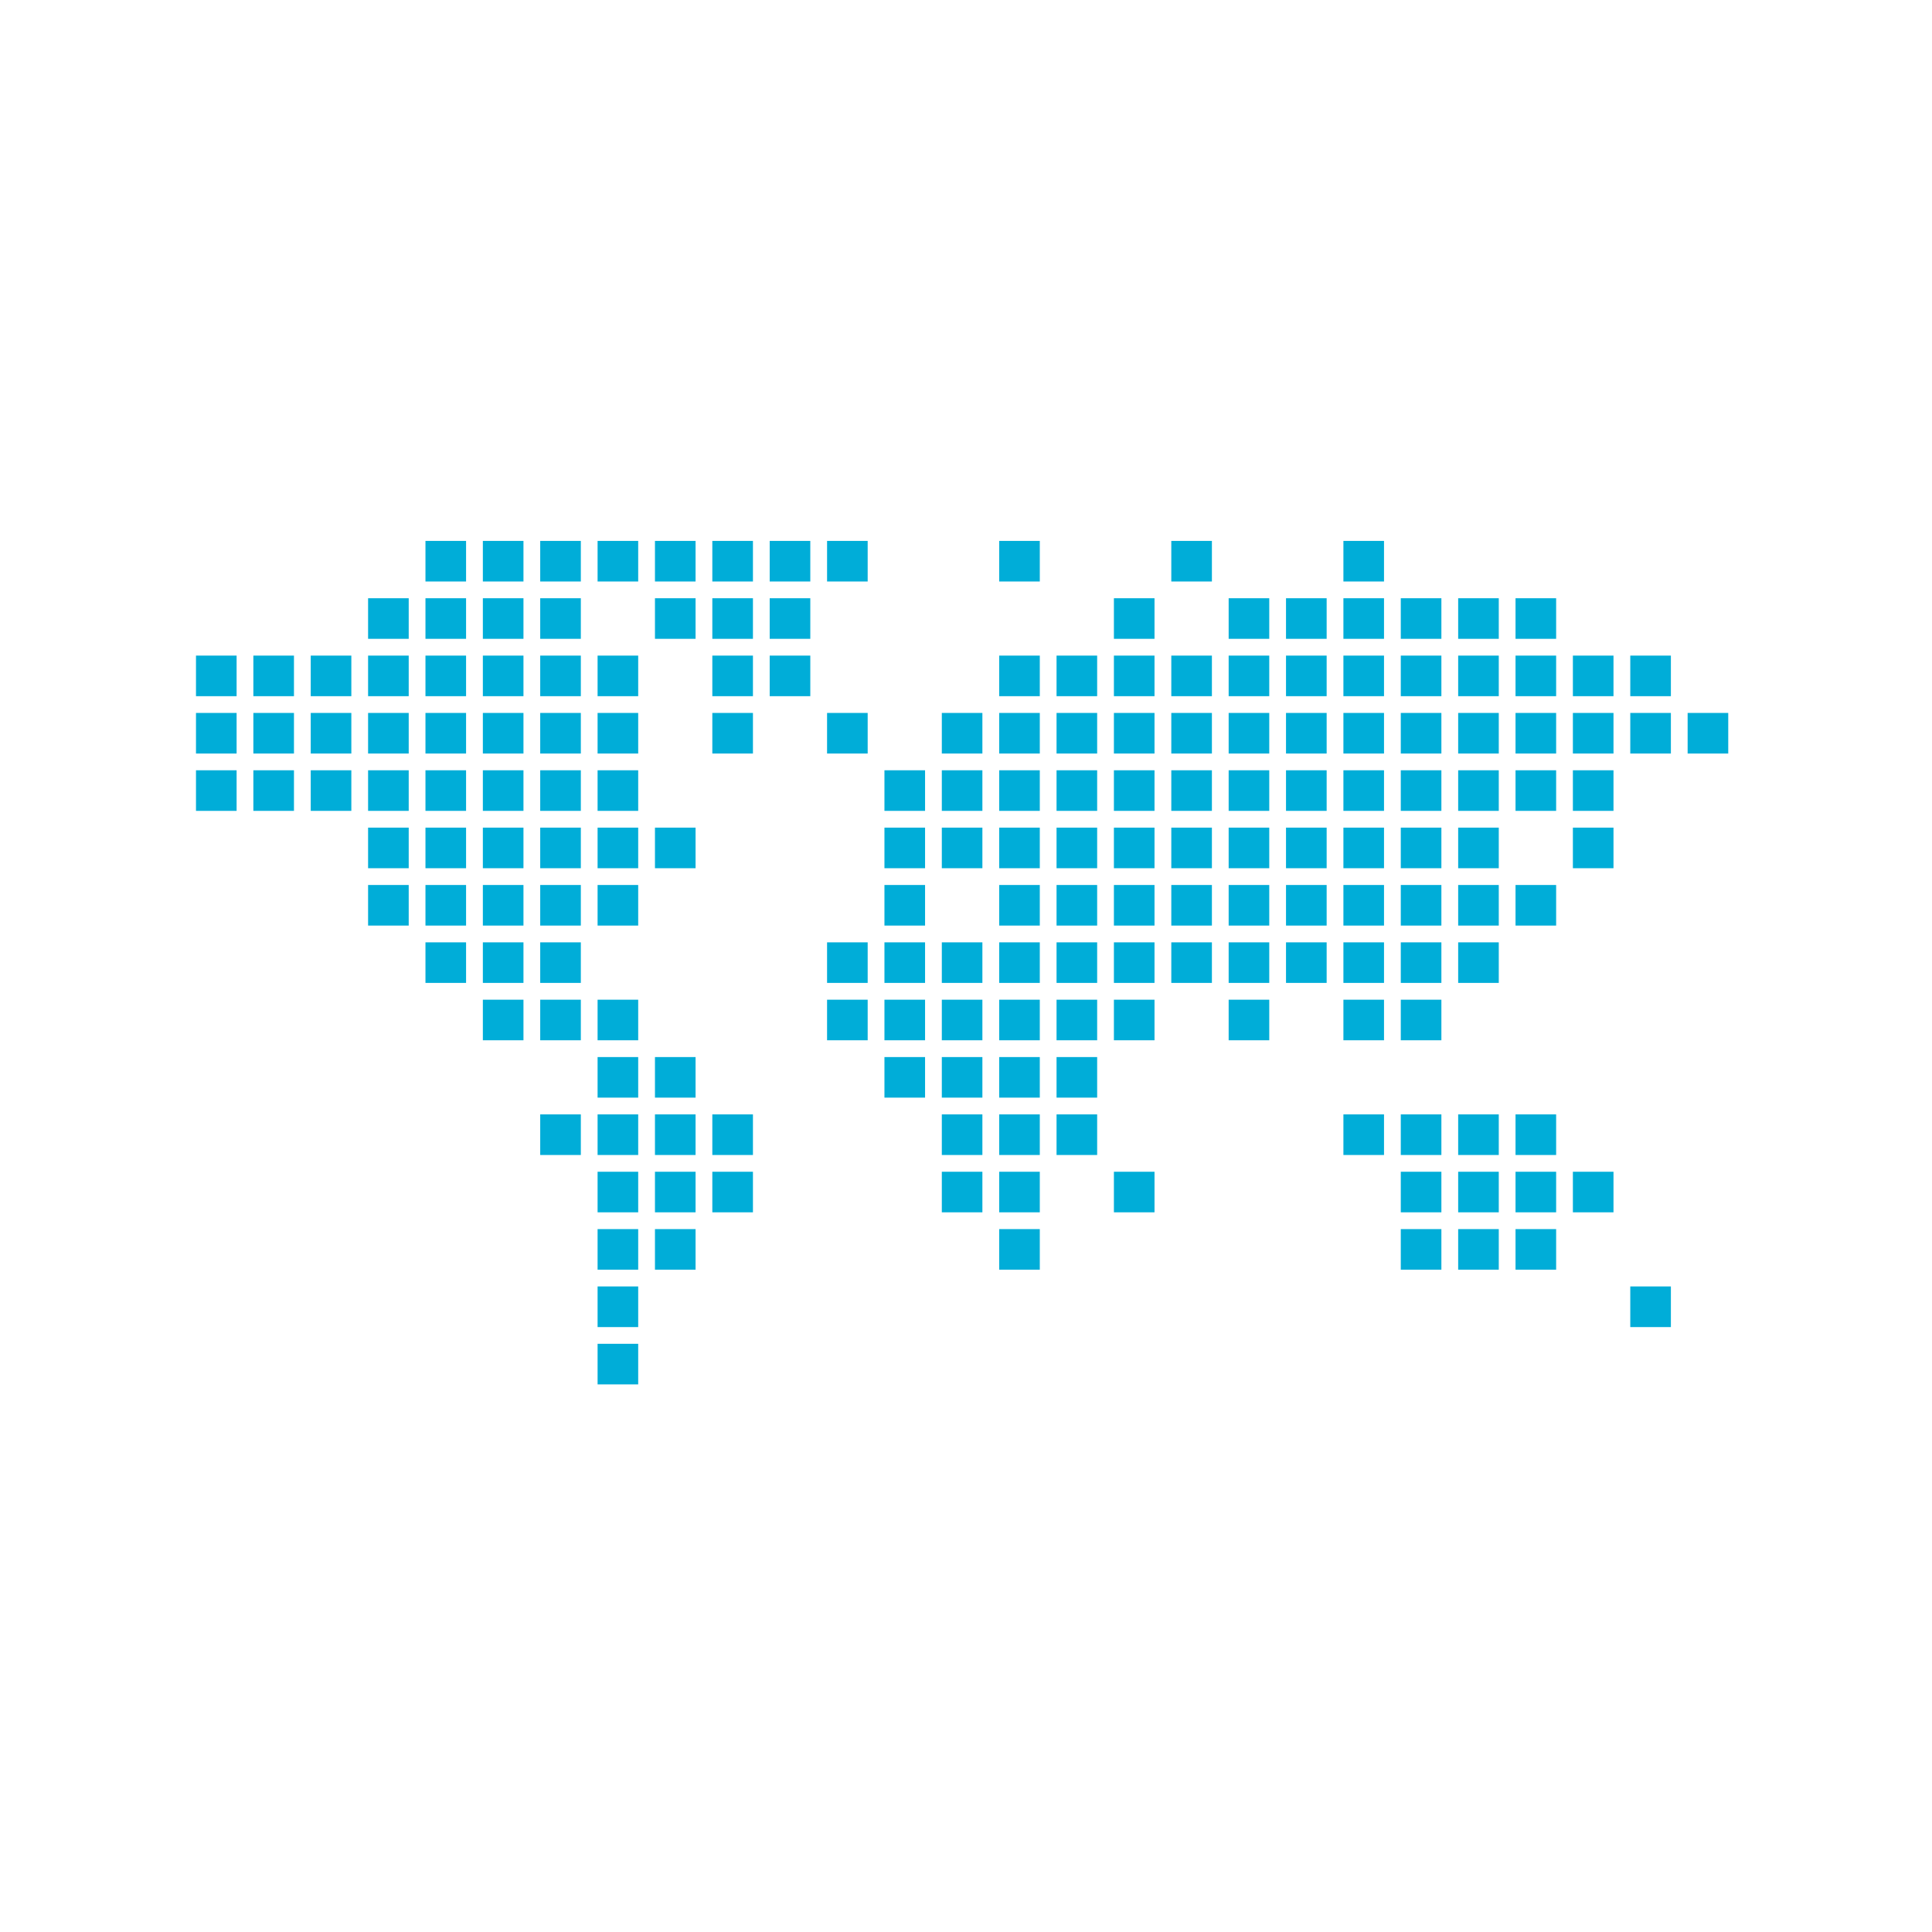 <svg xmlns="http://www.w3.org/2000/svg" version="1.1" xmlns:xlink="http://www.w3.org/1999/xlink" xmlns:svgjs="http://svgjs.dev/svgjs" width="128" height="128" viewBox="0 0 128 128"><g transform="matrix(0.805,0,0,0.805,12.222,35.602)"><svg viewBox="0 0 96 53" data-background-color="#121212" preserveAspectRatio="xMidYMid meet" height="70" width="128" xmlns="http://www.w3.org/2000/svg" xmlns:xlink="http://www.w3.org/1999/xlink"><g id="tight-bounds" transform="matrix(1,0,0,1,0.26,0.22)"><svg viewBox="0 0 95.481 52.56" height="52.56" width="95.481"><g><svg viewBox="0 0 95.481 52.56" height="52.56" width="95.481"><g><svg viewBox="0 0 95.481 52.56" height="52.56" width="95.481"><g id="textblocktransform"><svg viewBox="0 0 95.481 52.56" height="52.56" width="95.481" id="textblock"><g><svg viewBox="0 0 95.481 52.56" height="52.56" width="95.481"><g><svg viewBox="0 0 95.481 52.56" height="52.56" width="95.481"><g><svg xmlns="http://www.w3.org/2000/svg" xmlns:xlink="http://www.w3.org/1999/xlink" version="1.1" x="0" y="0" viewBox="5 25.229 90 49.543" enable-background="new 0 0 100 100" xml:space="preserve" height="52.56" width="95.481" class="icon-icon-0" data-fill-palette-color="accent" id="icon-0"><g fill="#00add8" data-fill-palette-color="accent"><g fill="#00add8" data-fill-palette-color="accent"><g fill="#00add8" data-fill-palette-color="accent"><rect x="18.479" y="25.229" width="2.385" height="2.385" fill="#00add8" data-fill-palette-color="accent"></rect><rect x="21.85" y="25.229" width="2.385" height="2.385" fill="#00add8" data-fill-palette-color="accent"></rect><rect x="25.219" y="25.229" width="2.386" height="2.385" fill="#00add8" data-fill-palette-color="accent"></rect><rect x="28.589" y="25.229" width="2.385" height="2.385" fill="#00add8" data-fill-palette-color="accent"></rect><rect x="31.959" y="25.229" width="2.385" height="2.385" fill="#00add8" data-fill-palette-color="accent"></rect><rect x="35.328" y="25.229" width="2.386" height="2.385" fill="#00add8" data-fill-palette-color="accent"></rect><rect x="38.698" y="25.229" width="2.385" height="2.385" fill="#00add8" data-fill-palette-color="accent"></rect><rect x="42.068" y="25.229" width="2.385" height="2.385" fill="#00add8" data-fill-palette-color="accent"></rect><rect x="52.178" y="25.229" width="2.385" height="2.385" fill="#00add8" data-fill-palette-color="accent"></rect><rect x="62.287" y="25.229" width="2.385" height="2.385" fill="#00add8" data-fill-palette-color="accent"></rect><rect x="72.396" y="25.229" width="2.385" height="2.385" fill="#00add8" data-fill-palette-color="accent"></rect></g><g fill="#00add8" data-fill-palette-color="accent"><rect x="15.109" y="28.597" width="2.386" height="2.384" fill="#00add8" data-fill-palette-color="accent"></rect><rect x="18.479" y="28.597" width="2.385" height="2.384" fill="#00add8" data-fill-palette-color="accent"></rect><rect x="21.85" y="28.597" width="2.385" height="2.384" fill="#00add8" data-fill-palette-color="accent"></rect><rect x="25.219" y="28.597" width="2.386" height="2.384" fill="#00add8" data-fill-palette-color="accent"></rect><rect x="31.959" y="28.597" width="2.385" height="2.384" fill="#00add8" data-fill-palette-color="accent"></rect><rect x="35.328" y="28.597" width="2.386" height="2.384" fill="#00add8" data-fill-palette-color="accent"></rect><rect x="38.698" y="28.597" width="2.385" height="2.384" fill="#00add8" data-fill-palette-color="accent"></rect><rect x="58.916" y="28.597" width="2.385" height="2.384" fill="#00add8" data-fill-palette-color="accent"></rect><rect x="65.656" y="28.597" width="2.385" height="2.384" fill="#00add8" data-fill-palette-color="accent"></rect><rect x="69.025" y="28.597" width="2.387" height="2.384" fill="#00add8" data-fill-palette-color="accent"></rect><rect x="72.396" y="28.597" width="2.385" height="2.384" fill="#00add8" data-fill-palette-color="accent"></rect><rect x="75.766" y="28.597" width="2.385" height="2.384" fill="#00add8" data-fill-palette-color="accent"></rect><rect x="79.137" y="28.597" width="2.385" height="2.384" fill="#00add8" data-fill-palette-color="accent"></rect><rect x="82.506" y="28.597" width="2.385" height="2.384" fill="#00add8" data-fill-palette-color="accent"></rect></g><g fill="#00add8" data-fill-palette-color="accent"><rect x="5" y="31.966" width="2.386" height="2.384" fill="#00add8" data-fill-palette-color="accent"></rect><rect x="8.37" y="31.966" width="2.385" height="2.384" fill="#00add8" data-fill-palette-color="accent"></rect><rect x="11.74" y="31.966" width="2.385" height="2.384" fill="#00add8" data-fill-palette-color="accent"></rect><rect x="15.109" y="31.966" width="2.386" height="2.384" fill="#00add8" data-fill-palette-color="accent"></rect><rect x="18.479" y="31.966" width="2.385" height="2.384" fill="#00add8" data-fill-palette-color="accent"></rect><rect x="21.85" y="31.966" width="2.385" height="2.384" fill="#00add8" data-fill-palette-color="accent"></rect><rect x="25.219" y="31.966" width="2.386" height="2.384" fill="#00add8" data-fill-palette-color="accent"></rect><rect x="28.589" y="31.966" width="2.385" height="2.384" fill="#00add8" data-fill-palette-color="accent"></rect><rect x="35.328" y="31.966" width="2.386" height="2.384" fill="#00add8" data-fill-palette-color="accent"></rect><rect x="38.698" y="31.966" width="2.385" height="2.384" fill="#00add8" data-fill-palette-color="accent"></rect><rect x="52.178" y="31.966" width="2.385" height="2.384" fill="#00add8" data-fill-palette-color="accent"></rect><rect x="55.547" y="31.966" width="2.385" height="2.384" fill="#00add8" data-fill-palette-color="accent"></rect><rect x="58.916" y="31.966" width="2.385" height="2.384" fill="#00add8" data-fill-palette-color="accent"></rect><rect x="62.287" y="31.966" width="2.385" height="2.384" fill="#00add8" data-fill-palette-color="accent"></rect><rect x="65.656" y="31.966" width="2.385" height="2.384" fill="#00add8" data-fill-palette-color="accent"></rect><rect x="69.025" y="31.966" width="2.387" height="2.384" fill="#00add8" data-fill-palette-color="accent"></rect><rect x="72.396" y="31.966" width="2.385" height="2.384" fill="#00add8" data-fill-palette-color="accent"></rect><rect x="75.766" y="31.966" width="2.385" height="2.384" fill="#00add8" data-fill-palette-color="accent"></rect><rect x="79.137" y="31.966" width="2.385" height="2.384" fill="#00add8" data-fill-palette-color="accent"></rect><rect x="82.506" y="31.966" width="2.385" height="2.384" fill="#00add8" data-fill-palette-color="accent"></rect><rect x="85.875" y="31.966" width="2.385" height="2.384" fill="#00add8" data-fill-palette-color="accent"></rect><rect x="89.246" y="31.966" width="2.385" height="2.384" fill="#00add8" data-fill-palette-color="accent"></rect></g><g fill="#00add8" data-fill-palette-color="accent"><rect x="5" y="35.334" width="2.386" height="2.384" fill="#00add8" data-fill-palette-color="accent"></rect><rect x="8.37" y="35.334" width="2.385" height="2.384" fill="#00add8" data-fill-palette-color="accent"></rect><rect x="11.74" y="35.334" width="2.385" height="2.384" fill="#00add8" data-fill-palette-color="accent"></rect><rect x="15.109" y="35.334" width="2.386" height="2.384" fill="#00add8" data-fill-palette-color="accent"></rect><rect x="18.479" y="35.334" width="2.385" height="2.384" fill="#00add8" data-fill-palette-color="accent"></rect><rect x="21.85" y="35.334" width="2.385" height="2.384" fill="#00add8" data-fill-palette-color="accent"></rect><rect x="25.219" y="35.334" width="2.386" height="2.384" fill="#00add8" data-fill-palette-color="accent"></rect><rect x="28.589" y="35.334" width="2.385" height="2.384" fill="#00add8" data-fill-palette-color="accent"></rect><rect x="35.328" y="35.334" width="2.386" height="2.384" fill="#00add8" data-fill-palette-color="accent"></rect><rect x="42.068" y="35.334" width="2.385" height="2.384" fill="#00add8" data-fill-palette-color="accent"></rect><rect x="48.808" y="35.334" width="2.383" height="2.384" fill="#00add8" data-fill-palette-color="accent"></rect><rect x="52.178" y="35.334" width="2.385" height="2.384" fill="#00add8" data-fill-palette-color="accent"></rect><rect x="55.547" y="35.334" width="2.385" height="2.384" fill="#00add8" data-fill-palette-color="accent"></rect><rect x="58.916" y="35.334" width="2.385" height="2.384" fill="#00add8" data-fill-palette-color="accent"></rect><rect x="62.287" y="35.334" width="2.385" height="2.384" fill="#00add8" data-fill-palette-color="accent"></rect><rect x="65.656" y="35.334" width="2.385" height="2.384" fill="#00add8" data-fill-palette-color="accent"></rect><rect x="69.025" y="35.334" width="2.387" height="2.384" fill="#00add8" data-fill-palette-color="accent"></rect><rect x="72.396" y="35.334" width="2.385" height="2.384" fill="#00add8" data-fill-palette-color="accent"></rect><rect x="75.766" y="35.334" width="2.385" height="2.384" fill="#00add8" data-fill-palette-color="accent"></rect><rect x="79.137" y="35.334" width="2.385" height="2.384" fill="#00add8" data-fill-palette-color="accent"></rect><rect x="82.506" y="35.334" width="2.385" height="2.384" fill="#00add8" data-fill-palette-color="accent"></rect><rect x="85.875" y="35.334" width="2.385" height="2.384" fill="#00add8" data-fill-palette-color="accent"></rect><rect x="89.246" y="35.334" width="2.385" height="2.384" fill="#00add8" data-fill-palette-color="accent"></rect><rect x="92.615" y="35.334" width="2.385" height="2.384" fill="#00add8" data-fill-palette-color="accent"></rect></g><g fill="#00add8" data-fill-palette-color="accent"><rect x="5" y="38.702" width="2.386" height="2.384" fill="#00add8" data-fill-palette-color="accent"></rect><rect x="8.37" y="38.702" width="2.385" height="2.384" fill="#00add8" data-fill-palette-color="accent"></rect><rect x="11.74" y="38.702" width="2.385" height="2.384" fill="#00add8" data-fill-palette-color="accent"></rect><rect x="15.109" y="38.702" width="2.386" height="2.384" fill="#00add8" data-fill-palette-color="accent"></rect><rect x="18.479" y="38.702" width="2.385" height="2.384" fill="#00add8" data-fill-palette-color="accent"></rect><rect x="21.85" y="38.702" width="2.385" height="2.384" fill="#00add8" data-fill-palette-color="accent"></rect><rect x="25.219" y="38.702" width="2.386" height="2.384" fill="#00add8" data-fill-palette-color="accent"></rect><rect x="28.589" y="38.702" width="2.385" height="2.384" fill="#00add8" data-fill-palette-color="accent"></rect><rect x="45.438" y="38.702" width="2.386" height="2.384" fill="#00add8" data-fill-palette-color="accent"></rect><rect x="48.808" y="38.702" width="2.383" height="2.384" fill="#00add8" data-fill-palette-color="accent"></rect><rect x="52.178" y="38.702" width="2.385" height="2.384" fill="#00add8" data-fill-palette-color="accent"></rect><rect x="55.547" y="38.702" width="2.385" height="2.384" fill="#00add8" data-fill-palette-color="accent"></rect><rect x="58.916" y="38.702" width="2.385" height="2.384" fill="#00add8" data-fill-palette-color="accent"></rect><rect x="62.287" y="38.702" width="2.385" height="2.384" fill="#00add8" data-fill-palette-color="accent"></rect><rect x="65.656" y="38.702" width="2.385" height="2.384" fill="#00add8" data-fill-palette-color="accent"></rect><rect x="69.025" y="38.702" width="2.387" height="2.384" fill="#00add8" data-fill-palette-color="accent"></rect><rect x="72.396" y="38.702" width="2.385" height="2.384" fill="#00add8" data-fill-palette-color="accent"></rect><rect x="75.766" y="38.702" width="2.385" height="2.384" fill="#00add8" data-fill-palette-color="accent"></rect><rect x="79.137" y="38.702" width="2.385" height="2.384" fill="#00add8" data-fill-palette-color="accent"></rect><rect x="82.506" y="38.702" width="2.385" height="2.384" fill="#00add8" data-fill-palette-color="accent"></rect><rect x="85.875" y="38.702" width="2.385" height="2.384" fill="#00add8" data-fill-palette-color="accent"></rect></g><g fill="#00add8" data-fill-palette-color="accent"><rect x="15.109" y="42.071" width="2.386" height="2.384" fill="#00add8" data-fill-palette-color="accent"></rect><rect x="18.479" y="42.071" width="2.385" height="2.384" fill="#00add8" data-fill-palette-color="accent"></rect><rect x="21.85" y="42.071" width="2.385" height="2.384" fill="#00add8" data-fill-palette-color="accent"></rect><rect x="25.219" y="42.071" width="2.386" height="2.384" fill="#00add8" data-fill-palette-color="accent"></rect><rect x="28.589" y="42.071" width="2.385" height="2.384" fill="#00add8" data-fill-palette-color="accent"></rect><rect x="31.959" y="42.071" width="2.385" height="2.384" fill="#00add8" data-fill-palette-color="accent"></rect><rect x="45.438" y="42.071" width="2.386" height="2.384" fill="#00add8" data-fill-palette-color="accent"></rect><rect x="48.808" y="42.071" width="2.383" height="2.384" fill="#00add8" data-fill-palette-color="accent"></rect><rect x="52.178" y="42.071" width="2.385" height="2.384" fill="#00add8" data-fill-palette-color="accent"></rect><rect x="55.547" y="42.071" width="2.385" height="2.384" fill="#00add8" data-fill-palette-color="accent"></rect><rect x="58.916" y="42.071" width="2.385" height="2.384" fill="#00add8" data-fill-palette-color="accent"></rect><rect x="62.287" y="42.071" width="2.385" height="2.384" fill="#00add8" data-fill-palette-color="accent"></rect><rect x="65.656" y="42.071" width="2.385" height="2.384" fill="#00add8" data-fill-palette-color="accent"></rect><rect x="69.025" y="42.071" width="2.387" height="2.384" fill="#00add8" data-fill-palette-color="accent"></rect><rect x="72.396" y="42.071" width="2.385" height="2.384" fill="#00add8" data-fill-palette-color="accent"></rect><rect x="75.766" y="42.071" width="2.385" height="2.384" fill="#00add8" data-fill-palette-color="accent"></rect><rect x="79.137" y="42.071" width="2.385" height="2.384" fill="#00add8" data-fill-palette-color="accent"></rect><rect x="85.875" y="42.071" width="2.385" height="2.384" fill="#00add8" data-fill-palette-color="accent"></rect></g><g fill="#00add8" data-fill-palette-color="accent"><rect x="15.109" y="45.44" width="2.386" height="2.384" fill="#00add8" data-fill-palette-color="accent"></rect><rect x="18.479" y="45.44" width="2.385" height="2.384" fill="#00add8" data-fill-palette-color="accent"></rect><rect x="21.85" y="45.44" width="2.385" height="2.384" fill="#00add8" data-fill-palette-color="accent"></rect><rect x="25.219" y="45.44" width="2.386" height="2.384" fill="#00add8" data-fill-palette-color="accent"></rect><rect x="28.589" y="45.44" width="2.385" height="2.384" fill="#00add8" data-fill-palette-color="accent"></rect><rect x="45.438" y="45.44" width="2.386" height="2.384" fill="#00add8" data-fill-palette-color="accent"></rect><rect x="52.178" y="45.44" width="2.385" height="2.384" fill="#00add8" data-fill-palette-color="accent"></rect><rect x="55.547" y="45.44" width="2.385" height="2.384" fill="#00add8" data-fill-palette-color="accent"></rect><rect x="58.916" y="45.44" width="2.385" height="2.384" fill="#00add8" data-fill-palette-color="accent"></rect><rect x="62.287" y="45.44" width="2.385" height="2.384" fill="#00add8" data-fill-palette-color="accent"></rect><rect x="65.656" y="45.44" width="2.385" height="2.384" fill="#00add8" data-fill-palette-color="accent"></rect><rect x="69.025" y="45.44" width="2.387" height="2.384" fill="#00add8" data-fill-palette-color="accent"></rect><rect x="72.396" y="45.44" width="2.385" height="2.384" fill="#00add8" data-fill-palette-color="accent"></rect><rect x="75.766" y="45.44" width="2.385" height="2.384" fill="#00add8" data-fill-palette-color="accent"></rect><rect x="79.137" y="45.44" width="2.385" height="2.384" fill="#00add8" data-fill-palette-color="accent"></rect><rect x="82.506" y="45.44" width="2.385" height="2.384" fill="#00add8" data-fill-palette-color="accent"></rect></g><g fill="#00add8" data-fill-palette-color="accent"><rect x="18.479" y="48.809" width="2.385" height="2.382" fill="#00add8" data-fill-palette-color="accent"></rect><rect x="21.85" y="48.809" width="2.385" height="2.382" fill="#00add8" data-fill-palette-color="accent"></rect><rect x="25.219" y="48.809" width="2.386" height="2.382" fill="#00add8" data-fill-palette-color="accent"></rect><rect x="42.068" y="48.809" width="2.385" height="2.382" fill="#00add8" data-fill-palette-color="accent"></rect><rect x="45.438" y="48.809" width="2.386" height="2.382" fill="#00add8" data-fill-palette-color="accent"></rect><rect x="48.808" y="48.809" width="2.383" height="2.382" fill="#00add8" data-fill-palette-color="accent"></rect><rect x="52.178" y="48.809" width="2.385" height="2.382" fill="#00add8" data-fill-palette-color="accent"></rect><rect x="55.547" y="48.809" width="2.385" height="2.382" fill="#00add8" data-fill-palette-color="accent"></rect><rect x="58.916" y="48.809" width="2.385" height="2.382" fill="#00add8" data-fill-palette-color="accent"></rect><rect x="62.287" y="48.809" width="2.385" height="2.382" fill="#00add8" data-fill-palette-color="accent"></rect><rect x="65.656" y="48.809" width="2.385" height="2.382" fill="#00add8" data-fill-palette-color="accent"></rect><rect x="69.025" y="48.809" width="2.387" height="2.382" fill="#00add8" data-fill-palette-color="accent"></rect><rect x="72.396" y="48.809" width="2.385" height="2.382" fill="#00add8" data-fill-palette-color="accent"></rect><rect x="75.766" y="48.809" width="2.385" height="2.382" fill="#00add8" data-fill-palette-color="accent"></rect><rect x="79.137" y="48.809" width="2.385" height="2.382" fill="#00add8" data-fill-palette-color="accent"></rect></g><g fill="#00add8" data-fill-palette-color="accent"><rect x="21.85" y="52.178" width="2.385" height="2.383" fill="#00add8" data-fill-palette-color="accent"></rect><rect x="25.219" y="52.178" width="2.386" height="2.383" fill="#00add8" data-fill-palette-color="accent"></rect><rect x="28.589" y="52.178" width="2.385" height="2.383" fill="#00add8" data-fill-palette-color="accent"></rect><rect x="42.068" y="52.178" width="2.385" height="2.383" fill="#00add8" data-fill-palette-color="accent"></rect><rect x="45.438" y="52.178" width="2.386" height="2.383" fill="#00add8" data-fill-palette-color="accent"></rect><rect x="48.808" y="52.178" width="2.383" height="2.383" fill="#00add8" data-fill-palette-color="accent"></rect><rect x="52.178" y="52.178" width="2.385" height="2.383" fill="#00add8" data-fill-palette-color="accent"></rect><rect x="55.547" y="52.178" width="2.385" height="2.383" fill="#00add8" data-fill-palette-color="accent"></rect><rect x="58.916" y="52.178" width="2.385" height="2.383" fill="#00add8" data-fill-palette-color="accent"></rect><rect x="65.656" y="52.178" width="2.385" height="2.383" fill="#00add8" data-fill-palette-color="accent"></rect><rect x="72.396" y="52.178" width="2.385" height="2.383" fill="#00add8" data-fill-palette-color="accent"></rect><rect x="75.766" y="52.178" width="2.385" height="2.383" fill="#00add8" data-fill-palette-color="accent"></rect></g><g fill="#00add8" data-fill-palette-color="accent"><rect x="28.589" y="55.547" width="2.385" height="2.383" fill="#00add8" data-fill-palette-color="accent"></rect><rect x="31.959" y="55.547" width="2.385" height="2.383" fill="#00add8" data-fill-palette-color="accent"></rect><rect x="45.438" y="55.547" width="2.386" height="2.383" fill="#00add8" data-fill-palette-color="accent"></rect><rect x="48.808" y="55.547" width="2.383" height="2.383" fill="#00add8" data-fill-palette-color="accent"></rect><rect x="52.178" y="55.547" width="2.385" height="2.383" fill="#00add8" data-fill-palette-color="accent"></rect><rect x="55.547" y="55.547" width="2.385" height="2.383" fill="#00add8" data-fill-palette-color="accent"></rect></g><g fill="#00add8" data-fill-palette-color="accent"><rect x="25.219" y="58.914" width="2.386" height="2.385" fill="#00add8" data-fill-palette-color="accent"></rect><rect x="28.589" y="58.914" width="2.385" height="2.385" fill="#00add8" data-fill-palette-color="accent"></rect><rect x="31.959" y="58.914" width="2.385" height="2.385" fill="#00add8" data-fill-palette-color="accent"></rect><rect x="35.328" y="58.914" width="2.386" height="2.385" fill="#00add8" data-fill-palette-color="accent"></rect><rect x="48.808" y="58.914" width="2.383" height="2.385" fill="#00add8" data-fill-palette-color="accent"></rect><rect x="52.178" y="58.914" width="2.385" height="2.385" fill="#00add8" data-fill-palette-color="accent"></rect><rect x="55.547" y="58.914" width="2.385" height="2.385" fill="#00add8" data-fill-palette-color="accent"></rect><rect x="72.396" y="58.914" width="2.385" height="2.385" fill="#00add8" data-fill-palette-color="accent"></rect><rect x="75.766" y="58.914" width="2.385" height="2.385" fill="#00add8" data-fill-palette-color="accent"></rect><rect x="79.137" y="58.914" width="2.385" height="2.385" fill="#00add8" data-fill-palette-color="accent"></rect><rect x="82.506" y="58.914" width="2.385" height="2.385" fill="#00add8" data-fill-palette-color="accent"></rect></g><g fill="#00add8" data-fill-palette-color="accent"><rect x="28.589" y="62.283" width="2.385" height="2.383" fill="#00add8" data-fill-palette-color="accent"></rect><rect x="31.959" y="62.283" width="2.385" height="2.383" fill="#00add8" data-fill-palette-color="accent"></rect><rect x="35.328" y="62.283" width="2.386" height="2.383" fill="#00add8" data-fill-palette-color="accent"></rect><rect x="48.808" y="62.283" width="2.383" height="2.383" fill="#00add8" data-fill-palette-color="accent"></rect><rect x="52.178" y="62.283" width="2.385" height="2.383" fill="#00add8" data-fill-palette-color="accent"></rect><rect x="58.916" y="62.283" width="2.385" height="2.383" fill="#00add8" data-fill-palette-color="accent"></rect><rect x="75.766" y="62.283" width="2.385" height="2.383" fill="#00add8" data-fill-palette-color="accent"></rect><rect x="79.137" y="62.283" width="2.385" height="2.383" fill="#00add8" data-fill-palette-color="accent"></rect><rect x="82.506" y="62.283" width="2.385" height="2.383" fill="#00add8" data-fill-palette-color="accent"></rect><rect x="85.875" y="62.283" width="2.385" height="2.383" fill="#00add8" data-fill-palette-color="accent"></rect></g><g fill="#00add8" data-fill-palette-color="accent"><rect x="28.589" y="65.652" width="2.385" height="2.383" fill="#00add8" data-fill-palette-color="accent"></rect><rect x="31.959" y="65.652" width="2.385" height="2.383" fill="#00add8" data-fill-palette-color="accent"></rect><rect x="52.178" y="65.652" width="2.385" height="2.383" fill="#00add8" data-fill-palette-color="accent"></rect><rect x="75.766" y="65.652" width="2.385" height="2.383" fill="#00add8" data-fill-palette-color="accent"></rect><rect x="79.137" y="65.652" width="2.385" height="2.383" fill="#00add8" data-fill-palette-color="accent"></rect><rect x="82.506" y="65.652" width="2.385" height="2.383" fill="#00add8" data-fill-palette-color="accent"></rect></g><g fill="#00add8" data-fill-palette-color="accent"><rect x="28.589" y="69.02" width="2.385" height="2.387" fill="#00add8" data-fill-palette-color="accent"></rect><rect x="89.246" y="69.02" width="2.385" height="2.387" fill="#00add8" data-fill-palette-color="accent"></rect></g><g fill="#00add8" data-fill-palette-color="accent"><rect x="28.589" y="72.389" width="2.385" height="2.383" fill="#00add8" data-fill-palette-color="accent"></rect></g></g></g></svg></g></svg></g></svg></g></svg></g></svg></g><g></g></svg></g><defs></defs></svg><rect width="95.481" height="52.56" fill="none" stroke="none" visibility="hidden"></rect></g></svg></g></svg>